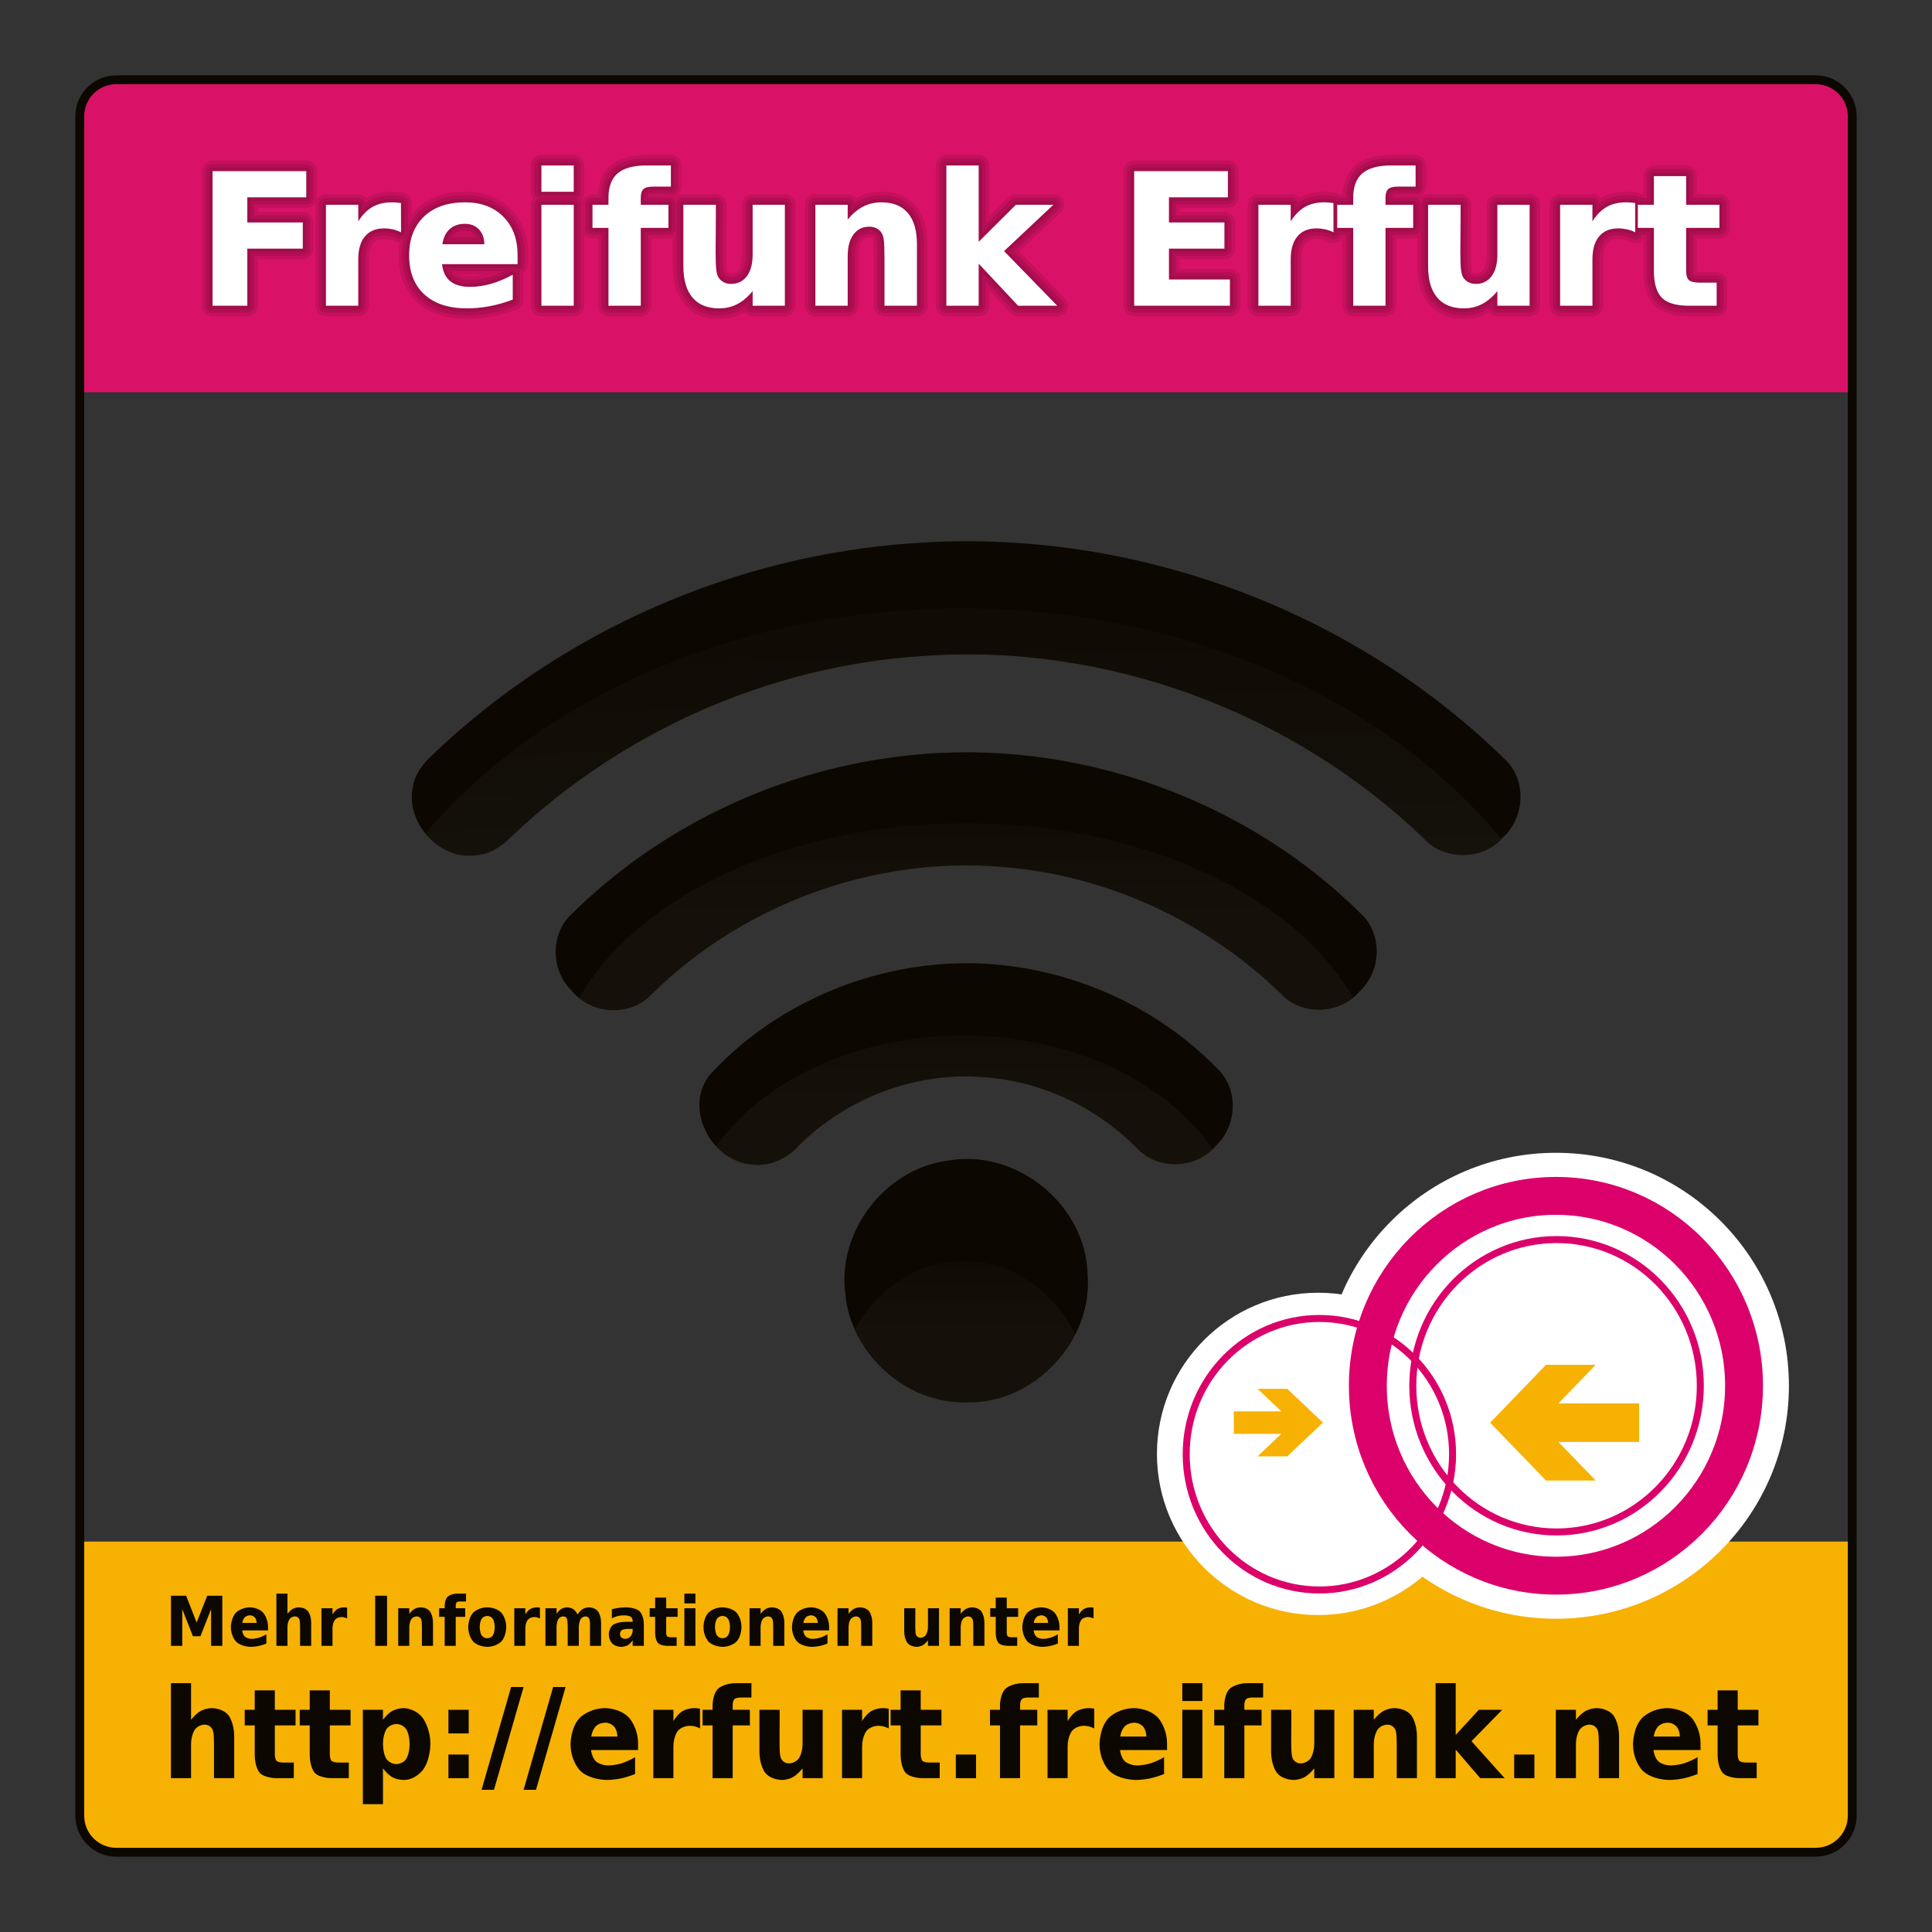 <?xml version="1.0" encoding="UTF-8"?>
<svg width="308.976pt" version="1.1" xmlns="http://www.w3.org/2000/svg" height="308.976pt" viewBox="0 0 308.976 308.976" xmlns:xlink="http://www.w3.org/1999/xlink">
 <rect x="0" y="0" width="308.976" height="308.976" fill="#333333" stroke="none"/>
 <defs>
  <clipPath id="Clip0">
   <path d="M0 0 L179.404 0 L179.404 140.236 L0 140.236 L0 0 Z" transform="translate(64.786, 84.37)"/>
  </clipPath>
  <linearGradient id="Grad0" y1="75.403" x1="83.275" y2="-53.558" gradientUnits="userSpaceOnUse" x2="79.584">
   <stop offset="0%" stop-color="#ffffff" stop-opacity="0.07"/>
   <stop offset="100%" stop-color="#1a1a1a" stop-opacity="0"/>
  </linearGradient>
  <linearGradient id="Grad1" y1="14.945" x1="1.10819e-06" y2="-41.214" gradientUnits="userSpaceOnUse" x2="-0.165">
   <stop offset="0%" stop-color="#ffffff" stop-opacity="0.07"/>
   <stop offset="100%" stop-color="#1a1a1a" stop-opacity="0"/>
  </linearGradient>
  <linearGradient id="Grad2" y1="10.356" x1="0" y2="-46.697" gradientUnits="userSpaceOnUse" x2="0">
   <stop offset="0%" stop-color="#ffffff" stop-opacity="0.07"/>
   <stop offset="100%" stop-color="#1a1a1a" stop-opacity="0"/>
  </linearGradient>
  <linearGradient id="Grad3" y1="11.308" x1="3.69395e-06" y2="-22.594" gradientUnits="userSpaceOnUse" x2="3.69395e-06">
   <stop offset="0%" stop-color="#ffffff" stop-opacity="0.07"/>
   <stop offset="100%" stop-color="#1a1a1a" stop-opacity="0"/>
  </linearGradient>
  <clipPath id="Clip1">
   <path d="M0 0 L244.391 0 L244.391 26.252 L0 26.252 L0 0 Z" transform="translate(32.292, 24.762)"/>
  </clipPath>
  <clipPath id="Clip2">
   <path d="M0 0 L257.386 0 L257.386 37.011 L0 37.011 L0 0 Z" transform="translate(25.795, 254.848)"/>
  </clipPath>
  <path id="GlDejaVuSans-Bold77" d="M0.918 2.71 L3.311 2.71 L4.971 6.611 L6.641 2.71 L9.028 2.71 L9.028 10 L7.251 10 L7.251 4.668 L5.571 8.599 L4.38 8.599 L2.7 4.668 L2.7 10 L0.918 10 L0.918 2.71 Z"/>
  <path id="GlDejaVuSans-Bold101" d="M6.299 7.251 L6.299 7.749 L2.212 7.749 C2.212 7.749 2.275 8.364 2.656 8.672 C2.656 8.672 3.037 8.98 3.721 8.98 C3.721 8.98 4.272 8.98 4.851 8.816 C4.851 8.816 5.43 8.652 6.04 8.32 L6.04 9.668 C6.04 9.668 5.42 9.902 4.8 10.022 C4.8 10.022 4.18 10.142 3.56 10.142 C3.56 10.142 2.075 10.142 1.252 9.387 C1.252 9.387 0.43 8.633 0.43 7.27 C0.43 7.27 0.43 5.933 1.238 5.166 C1.238 5.166 2.046 4.399 3.462 4.399 C3.462 4.399 4.751 4.399 5.525 5.176 C5.525 5.176 6.299 5.952 6.299 7.251 L6.299 7.251 Z M4.502 6.67 C4.502 6.67 4.502 6.172 4.211 5.867 C4.211 5.867 3.921 5.562 3.452 5.562 C3.452 5.562 2.944 5.562 2.627 5.847 C2.627 5.847 2.31 6.133 2.231 6.67 L4.502 6.67 Z"/>
  <path id="GlDejaVuSans-Bold104" d="M6.338 6.67 L6.338 10 L4.58 10 L4.58 9.458 L4.58 7.461 C4.58 7.461 4.58 6.743 4.548 6.475 C4.548 6.475 4.517 6.206 4.438 6.079 C4.438 6.079 4.336 5.908 4.16 5.813 C4.16 5.813 3.984 5.718 3.76 5.718 C3.76 5.718 3.213 5.718 2.9 6.14 C2.9 6.14 2.588 6.562 2.588 7.31 L2.588 10 L0.84 10 L0.84 2.402 L2.588 2.402 L2.588 5.332 C2.588 5.332 2.983 4.853 3.428 4.626 C3.428 4.626 3.872 4.399 4.409 4.399 C4.409 4.399 5.356 4.399 5.847 4.98 C5.847 4.98 6.338 5.562 6.338 6.67 Z"/>
  <path id="GlDejaVuSans-Bold114" d="M4.902 6.02 C4.902 6.02 4.673 5.913 4.446 5.862 C4.446 5.862 4.219 5.81 3.989 5.81 C3.989 5.81 3.315 5.81 2.952 6.243 C2.952 6.243 2.588 6.675 2.588 7.48 L2.588 10 L0.84 10 L0.84 4.531 L2.588 4.531 L2.588 5.43 C2.588 5.43 2.925 4.893 3.362 4.646 C3.362 4.646 3.799 4.399 4.409 4.399 C4.409 4.399 4.497 4.399 4.6 4.407 C4.6 4.407 4.702 4.414 4.897 4.438 L4.902 6.02 Z"/>
  <path id="GlDejaVuSans-Bold73" d="M0.918 2.71 L2.798 2.71 L2.798 10 L0.918 10 L0.918 2.71 Z"/>
  <path id="GlDejaVuSans-Bold110" d="M6.338 6.67 L6.338 10 L4.58 10 L4.58 9.458 L4.58 7.451 C4.58 7.451 4.58 6.743 4.548 6.475 C4.548 6.475 4.517 6.206 4.438 6.079 C4.438 6.079 4.336 5.908 4.16 5.813 C4.16 5.813 3.984 5.718 3.76 5.718 C3.76 5.718 3.213 5.718 2.9 6.14 C2.9 6.14 2.588 6.562 2.588 7.31 L2.588 10 L0.84 10 L0.84 4.531 L2.588 4.531 L2.588 5.332 C2.588 5.332 2.983 4.853 3.428 4.626 C3.428 4.626 3.872 4.399 4.409 4.399 C4.409 4.399 5.356 4.399 5.847 4.98 C5.847 4.98 6.338 5.562 6.338 6.67 Z"/>
  <path id="GlDejaVuSans-Bold102" d="M4.438 2.402 L4.438 3.55 L3.472 3.55 C3.472 3.55 3.101 3.55 2.954 3.684 C2.954 3.684 2.808 3.818 2.808 4.15 L2.808 4.531 L4.302 4.531 L4.302 5.781 L2.808 5.781 L2.808 10 L1.06 10 L1.06 5.781 L0.19 5.781 L0.19 4.531 L1.06 4.531 L1.06 4.15 C1.06 4.15 1.06 3.257 1.558 2.83 C1.558 2.83 2.056 2.402 3.101 2.402 L4.438 2.402 Z"/>
  <path id="GlDejaVuSans-Bold111" d="M3.442 5.649 C3.442 5.649 2.861 5.649 2.556 6.067 C2.556 6.067 2.251 6.484 2.251 7.27 C2.251 7.27 2.251 8.057 2.556 8.474 C2.556 8.474 2.861 8.892 3.442 8.892 C3.442 8.892 4.014 8.892 4.316 8.474 C4.316 8.474 4.619 8.057 4.619 7.27 C4.619 7.27 4.619 6.484 4.316 6.067 C4.316 6.067 4.014 5.649 3.442 5.649 L3.442 5.649 Z M3.442 4.399 C3.442 4.399 4.854 4.399 5.647 5.161 C5.647 5.161 6.44 5.923 6.44 7.27 C6.44 7.27 6.44 8.618 5.647 9.38 C5.647 9.38 4.854 10.142 3.442 10.142 C3.442 10.142 2.026 10.142 1.228 9.38 C1.228 9.38 0.43 8.618 0.43 7.27 C0.43 7.27 0.43 5.923 1.228 5.161 C1.228 5.161 2.026 4.399 3.442 4.399 Z"/>
  <path id="GlDejaVuSans-Bold109" d="M5.908 5.439 C5.908 5.439 6.24 4.932 6.697 4.665 C6.697 4.665 7.153 4.399 7.7 4.399 C7.7 4.399 8.643 4.399 9.136 4.98 C9.136 4.98 9.629 5.562 9.629 6.67 L9.629 10 L7.871 10 L7.871 7.148 C7.871 7.148 7.876 7.085 7.878 7.017 C7.878 7.017 7.881 6.948 7.881 6.821 C7.881 6.821 7.881 6.24 7.71 5.979 C7.71 5.979 7.539 5.718 7.158 5.718 C7.158 5.718 6.66 5.718 6.389 6.128 C6.389 6.128 6.118 6.538 6.108 7.314 L6.108 10 L4.351 10 L4.351 7.148 C4.351 7.148 4.351 6.24 4.194 5.979 C4.194 5.979 4.038 5.718 3.638 5.718 C3.638 5.718 3.135 5.718 2.861 6.13 C2.861 6.13 2.588 6.543 2.588 7.31 L2.588 10 L0.83 10 L0.83 4.531 L2.588 4.531 L2.588 5.332 C2.588 5.332 2.91 4.868 3.328 4.634 C3.328 4.634 3.745 4.399 4.248 4.399 C4.248 4.399 4.815 4.399 5.249 4.673 C5.249 4.673 5.684 4.946 5.908 5.439 Z"/>
  <path id="GlDejaVuSans-Bold97" d="M3.291 7.539 C3.291 7.539 2.744 7.539 2.468 7.725 C2.468 7.725 2.192 7.91 2.192 8.271 C2.192 8.271 2.192 8.603 2.415 8.792 C2.415 8.792 2.637 8.98 3.032 8.98 C3.032 8.98 3.525 8.98 3.862 8.625 C3.862 8.625 4.199 8.271 4.199 7.739 L4.199 7.539 L3.291 7.539 L3.291 7.539 Z M5.962 6.88 L5.962 10 L4.199 10 L4.199 9.189 C4.199 9.189 3.848 9.688 3.408 9.915 C3.408 9.915 2.969 10.142 2.339 10.142 C2.339 10.142 1.489 10.142 0.959 9.646 C0.959 9.646 0.43 9.15 0.43 8.359 C0.43 8.359 0.43 7.397 1.091 6.948 C1.091 6.948 1.753 6.499 3.169 6.499 L4.199 6.499 L4.199 6.362 C4.199 6.362 4.199 5.947 3.872 5.754 C3.872 5.754 3.545 5.562 2.852 5.562 C2.852 5.562 2.29 5.562 1.807 5.674 C1.807 5.674 1.323 5.786 0.908 6.011 L0.908 4.678 C0.908 4.678 1.47 4.541 2.036 4.47 C2.036 4.47 2.603 4.399 3.169 4.399 C3.169 4.399 4.648 4.399 5.305 4.983 C5.305 4.983 5.962 5.566 5.962 6.88 Z"/>
  <path id="GlDejaVuSans-Bold116" d="M2.749 2.978 L2.749 4.531 L4.551 4.531 L4.551 5.781 L2.749 5.781 L2.749 8.101 C2.749 8.101 2.749 8.481 2.9 8.616 C2.9 8.616 3.052 8.75 3.501 8.75 L4.399 8.75 L4.399 10 L2.9 10 C2.9 10 1.865 10 1.433 9.568 C1.433 9.568 1.001 9.136 1.001 8.101 L1.001 5.781 L0.132 5.781 L0.132 4.531 L1.001 4.531 L1.001 2.978 L2.749 2.978 Z"/>
  <path id="GlDejaVuSans-Bold105" d="M0.84 4.531 L2.588 4.531 L2.588 10 L0.84 10 L0.84 4.531 L0.84 4.531 Z M0.84 2.402 L2.588 2.402 L2.588 3.828 L0.84 3.828 L0.84 2.402 Z"/>
  <path id="GlDejaVuSans-Bold117" d="M0.781 7.871 L0.781 4.531 L2.539 4.531 L2.539 5.078 C2.539 5.078 2.539 5.522 2.534 6.194 C2.534 6.194 2.529 6.865 2.529 7.09 C2.529 7.09 2.529 7.749 2.563 8.04 C2.563 8.04 2.598 8.33 2.681 8.462 C2.681 8.462 2.788 8.633 2.961 8.726 C2.961 8.726 3.135 8.818 3.359 8.818 C3.359 8.818 3.906 8.818 4.219 8.398 C4.219 8.398 4.531 7.978 4.531 7.231 L4.531 4.531 L6.279 4.531 L6.279 10 L4.531 10 L4.531 9.209 C4.531 9.209 4.136 9.688 3.694 9.915 C3.694 9.915 3.252 10.142 2.72 10.142 C2.72 10.142 1.772 10.142 1.277 9.561 C1.277 9.561 0.781 8.98 0.781 7.871 Z"/>
  <path id="GlDejaVuSans-Bold112" d="M2.588 9.209 L2.588 12.08 L0.84 12.08 L0.84 4.531 L2.588 4.531 L2.588 5.332 C2.588 5.332 2.949 4.853 3.389 4.626 C3.389 4.626 3.828 4.399 4.399 4.399 C4.399 4.399 5.41 4.399 6.06 5.203 C6.06 5.203 6.709 6.006 6.709 7.27 C6.709 7.27 6.709 8.535 6.06 9.338 C6.06 9.338 5.41 10.142 4.399 10.142 C4.399 10.142 3.828 10.142 3.389 9.915 C3.389 9.915 2.949 9.688 2.588 9.209 L2.588 9.209 Z M3.75 5.669 C3.75 5.669 3.188 5.669 2.888 6.082 C2.888 6.082 2.588 6.494 2.588 7.27 C2.588 7.27 2.588 8.047 2.888 8.46 C2.888 8.46 3.188 8.872 3.75 8.872 C3.75 8.872 4.312 8.872 4.607 8.462 C4.607 8.462 4.902 8.052 4.902 7.27 C4.902 7.27 4.902 6.489 4.607 6.079 C4.607 6.079 4.312 5.669 3.75 5.669 Z"/>
  <path id="GlDejaVuSans-Bold58" d="M1.118 4.531 L2.881 4.531 L2.881 6.421 L1.118 6.421 L1.118 4.531 L1.118 4.531 Z M1.118 8.11 L2.881 8.11 L2.881 10 L1.118 10 L1.118 8.11 Z"/>
  <path id="GlDejaVuSans-Bold47" d="M2.568 2.71 L3.652 2.71 L1.079 10.928 L0 10.928 L2.568 2.71 Z"/>
  <path id="GlDejaVuSans-Bold46" d="M1.02 8.11 L2.778 8.11 L2.778 10 L1.02 10 L1.02 8.11 Z"/>
  <path id="GlDejaVuSans-Bold107" d="M0.84 2.402 L2.588 2.402 L2.588 6.538 L4.6 4.531 L6.631 4.531 L3.96 7.041 L6.841 10 L4.722 10 L2.588 7.72 L2.588 10 L0.84 10 L0.84 2.402 Z"/>
  <clipPath id="Clip3">
   <path d="M0 0 L101.07 0 L101.07 74.517 L0 74.517 L0 0 Z" transform="translate(185.024, 184.361)"/>
  </clipPath>
  <clipPath id="Clip4">
   <path d="M0 0 L101.07 0 L101.07 74.517 L0 74.517 L0 0 Z" transform="translate(185.024, 184.361)"/>
  </clipPath>
 </defs>
 <g id="Background">
  <path style="fill:#f7b103; fill-rule:evenodd;stroke:none;" id="Hintergrund gelb (unten)" d="M5.845 0 L277.619 6.60805e-13 L279.894 0.459 L281.752 1.712 L283.004 3.57 L283.464 5.845 L283.464 43.835 L283.464 43.835 L283.464 49.679 L4.38342e-09 49.679 L4.38348e-09 43.835 L0 43.835 L0 5.845 L0.459 3.57 L1.712 1.712 L3.57 0.459 L5.845 0 Z" transform="translate(296.22, 296.22) rotate(180)"/>
  <path style="fill:#d91267; fill-rule:evenodd;stroke:none;" id="Hintergrund magent (oben)" d="M5.845 0 L277.619 0 L279.894 0.459 L281.752 1.712 L283.004 3.57 L283.464 5.845 L283.464 43.835 L283.464 43.835 L283.464 49.679 L4.38346e-09 49.679 L4.38346e-09 43.835 L0 43.835 L0 5.845 L0.459 3.57 L1.712 1.712 L3.57 0.459 L5.845 0 Z" transform="translate(12.756, 13.048)"/>
  <path style="fill:none;stroke:#0c0801; stroke-width:1.417; stroke-linecap:butt; stroke-linejoin:miter; stroke-dasharray:none;" id="Aussenrahmen" d="M5.845 0 L277.619 0 C280.847 0 283.464 2.617 283.464 5.845 L283.464 277.619 C283.464 280.847 280.847 283.464 277.619 283.464 L5.845 283.464 C2.617 283.464 0 280.847 0 277.619 L0 5.845 C0 2.617 2.617 0 5.845 0 Z" transform="translate(12.756, 12.756)"/>
  <g id="Wifi-Symbol" clip-path="url(#Clip0)">
   <path style="fill:#0c0801; fill-rule:evenodd;stroke:none;" id="Zeile 4" d="M81.411 2.493 C116.033 0 151.456 12.951 176.167 37.343 C179.404 40.675 178.982 46.505 175.567 49.559 C172.429 53.256 166.146 53.321 162.909 49.72 C141.771 29.373 111.925 18.371 82.62 20.559 C58.275 22.125 34.692 32.61 17.026 49.402 C15.455 51.007 13.449 52.325 11.139 52.438 C5.352 53.117 0 47.07 1.249 41.411 C1.601 39.379 2.906 37.687 4.399 36.334 C25.08 16.535 52.845 4.376 81.411 2.493 L81.411 2.493 Z" transform="translate(64.786, 84.37)"/>
   <path style="fill:#0c0801; fill-rule:evenodd;stroke:none;" id="Zeile 3" d="M57.397 2.884 C83.921 0 111.465 9.775 130.235 28.725 C133.168 32.075 132.802 37.552 129.543 40.562 C126.571 44.199 120.58 44.607 117.212 41.31 C105.195 29.464 88.947 21.943 72.099 20.711 C51.64 19.015 30.737 26.776 16.169 41.188 C12.81 44.738 6.552 44.334 3.529 40.557 C0.27 37.482 0 31.857 3.128 28.599 C17.566 14.156 37.09 4.968 57.397 2.884 L57.397 2.884 Z" transform="translate(87.943, 117.924)"/>
   <path style="fill:#0c0801; fill-rule:evenodd;stroke:none;" id="Zeile 2" d="M40.127 1.662 C56.865 0 74.17 6.408 85.818 18.528 C89.007 21.847 88.638 27.559 85.278 30.631 C82.228 34.311 76.115 34.559 72.8 31.109 C66.234 24.371 57.139 20.112 47.724 19.598 C37.037 18.837 26.224 23.057 18.636 30.565 C16.769 32.663 13.998 33.95 11.161 33.615 C4.573 33.154 0 24.362 4.538 19.085 C13.702 9.149 26.716 2.993 40.127 1.662 Z" transform="translate(109.133, 152.639)"/>
   <path style="fill:#0c0801; fill-rule:evenodd;stroke:none;" id="Zeile 1" d="M18.023 1.81 C28.809 0 39.757 8.905 40.105 19.841 C41.106 30.565 31.638 40.741 20.873 40.505 C11.196 40.84 2.228 32.814 1.38 23.191 C0 13.09 7.902 2.976 18.023 1.81 L18.023 1.81 Z" transform="translate(133.818, 183.765)"/>
   <path style="fill:url(#Grad0); fill-rule:evenodd;stroke:none;" id="Zeile 4 (Schatten)" d="M85.658 0 C49.932 0 18.46 14.282 0 35.965 C1.905 38.326 4.83 39.867 7.898 39.507 C10.208 39.394 12.223 38.084 13.794 36.479 C31.46 19.687 55.038 9.192 79.383 7.626 C108.687 5.437 138.52 16.43 159.658 36.776 C162.818 40.292 168.868 40.324 172.073 36.884 C153.726 14.687 121.886 0 85.658 0 Z" transform="translate(68.03, 97.3)"/>
   <path style="fill:url(#Grad1); fill-rule:evenodd; fill-opacity:0.5;stroke:none;" id="Zeile 3 (Schatten)" d="M61.91 0 C33.493 0 9.285 11.639 0 27.961 C3.261 30.628 8.515 30.596 11.495 27.447 C26.063 13.034 46.968 5.28 67.428 6.977 C84.275 8.208 100.525 15.71 112.542 27.555 C115.536 30.486 120.59 30.469 123.767 27.88 C114.447 11.602 90.28 0 61.91 0 L61.91 0 Z" transform="translate(92.615, 131.67)"/>
   <path style="fill:url(#Grad2); fill-rule:evenodd; fill-opacity:0.5;stroke:none;" id="Zeile 2 (Schatten)" d="M39.543 4.32662e-05 C22.412 4.32662e-05 7.538 7.171 0 17.712 C1.499 19.354 3.5 20.501 5.761 20.66 C8.598 20.994 11.386 19.701 13.253 17.604 C20.841 10.096 31.642 5.864 42.328 6.625 C51.744 7.139 60.836 11.407 67.401 18.145 C70.553 21.425 76.237 21.349 79.41 18.172 C71.979 7.383 56.919 0 39.543 0 L39.543 4.32662e-05 Z" transform="translate(114.523, 165.606)"/>
   <path style="fill:url(#Grad3); fill-rule:evenodd; fill-opacity:0.5;stroke:none;" id="Zeile 1 (Schatten)" d="M17.418 2.84217e-14 C10.057 2.84217e-14 3.617 4.395 0 10.979 C3.081 17.868 10.304 22.873 17.986 22.607 C25.312 22.767 32.035 18.111 35.269 11.736 C31.743 4.725 25.064 0 17.418 0 L17.418 2.84217e-14 Z" transform="translate(136.702, 201.653)"/>
  </g>
  <g id="Text oben" clip-path="url(#Clip1)">
   <path style="fill:none;stroke:#0c0801; stroke-opacity:0.1; stroke-width:3.402; stroke-linecap:butt; stroke-linejoin:round; stroke-dasharray:none;" id="Freifunk Erfurt (Schatten 3)" d="M0 0.906 L14.984 0.906 L14.984 5.097 L5.558 5.097 L5.558 9.113 L14.43 9.113 L14.43 13.304 L5.558 13.304 L5.558 22.431 L0 22.431 L0 0.906 Z M30.144 10.681 C29.693 10.465 29.242 10.307 28.791 10.208 C28.341 10.109 27.89 10.059 27.439 10.059 C26.114 10.059 25.093 10.485 24.376 11.337 C23.659 12.189 23.301 13.408 23.301 14.994 L23.301 22.431 L18.135 22.431 L18.135 6.287 L23.301 6.287 L23.301 8.937 C23.968 7.883 24.732 7.112 25.593 6.625 C26.454 6.138 27.484 5.895 28.683 5.895 C28.855 5.895 29.042 5.902 29.245 5.915 C29.447 5.929 29.743 5.958 30.13 6.003 L30.144 10.681 Z M48.779 14.318 L48.779 15.779 L36.703 15.779 C36.829 16.995 37.266 17.906 38.014 18.51 C38.763 19.114 39.813 19.416 41.166 19.416 C42.247 19.416 43.359 19.256 44.499 18.936 C45.64 18.616 46.809 18.127 48.008 17.469 L48.008 21.444 C46.791 21.913 45.572 22.264 44.35 22.498 C43.129 22.733 41.905 22.85 40.679 22.85 C37.758 22.85 35.488 22.106 33.87 20.619 C32.251 19.132 31.442 17.049 31.442 14.373 C31.442 11.741 32.238 9.67 33.829 8.16 C35.42 6.65 37.609 5.895 40.395 5.895 C42.937 5.895 44.97 6.659 46.494 8.187 C48.017 9.715 48.779 11.758 48.779 14.318 Z M43.465 12.601 C43.465 11.619 43.178 10.828 42.606 10.228 C42.033 9.629 41.287 9.329 40.368 9.329 C39.367 9.329 38.553 9.609 37.927 10.168 C37.3 10.726 36.91 11.538 36.757 12.601 L43.465 12.601 Z M52.593 6.287 L57.759 6.287 L57.759 22.431 L52.593 22.431 L52.593 6.287 Z M52.593 0 L57.759 0 L57.759 4.205 L52.593 4.205 L52.593 0 Z M73.297 0 L73.297 3.38 L70.444 3.38 C69.714 3.38 69.204 3.513 68.916 3.779 C68.627 4.045 68.483 4.502 68.483 5.151 L68.483 6.287 L72.905 6.287 L72.905 9.978 L68.483 9.978 L68.483 22.431 L63.317 22.431 L63.317 9.978 L60.761 9.978 L60.761 6.287 L63.317 6.287 L63.317 5.151 C63.317 3.394 63.808 2.096 64.791 1.257 C65.774 0.419 67.293 0 69.349 0 L73.297 0 Z M75.299 16.144 L75.299 6.287 L80.492 6.287 L80.492 7.896 C80.492 8.77 80.485 9.868 80.472 11.188 C80.458 12.509 80.451 13.39 80.451 13.832 C80.451 15.13 80.485 16.065 80.553 16.637 C80.62 17.209 80.735 17.626 80.898 17.888 C81.114 18.221 81.393 18.481 81.736 18.665 C82.079 18.85 82.471 18.942 82.913 18.942 C83.985 18.942 84.831 18.53 85.448 17.705 C86.066 16.881 86.375 15.729 86.375 14.251 L86.375 6.287 L91.527 6.287 L91.527 22.431 L86.375 22.431 L86.375 20.092 C85.59 21.038 84.763 21.735 83.893 22.181 C83.023 22.627 82.065 22.85 81.019 22.85 C79.153 22.85 77.733 22.278 76.759 21.133 C75.786 19.988 75.299 18.325 75.299 16.144 Z M112.65 12.601 L112.65 22.431 L107.457 22.431 L107.457 20.835 L107.457 14.9 C107.457 13.512 107.427 12.552 107.363 12.02 C107.3 11.488 107.191 11.101 107.039 10.857 C106.84 10.514 106.568 10.251 106.22 10.066 C105.874 9.881 105.479 9.789 105.037 9.789 C103.965 9.789 103.118 10.204 102.502 11.033 C101.884 11.862 101.575 13.011 101.575 14.481 L101.575 22.431 L96.409 22.431 L96.409 6.287 L101.575 6.287 L101.575 8.653 C102.36 7.707 103.188 7.01 104.063 6.564 C104.938 6.118 105.902 5.895 106.957 5.895 C108.823 5.895 110.239 6.467 111.204 7.612 C112.169 8.757 112.65 10.42 112.65 12.601 Z M117.357 0 L122.522 0 L122.522 12.209 L128.474 6.287 L134.464 6.287 L126.58 13.697 L135.086 22.431 L128.825 22.431 L122.522 15.697 L122.522 22.431 L117.357 22.431 L117.357 0 Z M147.392 0.906 L162.376 0.906 L162.376 5.097 L152.951 5.097 L152.951 9.113 L161.822 9.113 L161.822 13.304 L152.951 13.304 L152.951 18.239 L162.701 18.239 L162.701 22.431 L147.392 22.431 L147.392 0.906 Z M179.268 10.681 C178.816 10.465 178.365 10.307 177.915 10.208 C177.464 10.109 177.014 10.059 176.562 10.059 C175.238 10.059 174.216 10.485 173.5 11.337 C172.783 12.189 172.424 13.408 172.424 14.994 L172.424 22.431 L167.258 22.431 L167.258 6.287 L172.424 6.287 L172.424 8.937 C173.092 7.883 173.855 7.112 174.717 6.625 C175.578 6.138 176.608 5.895 177.808 5.895 C177.978 5.895 178.165 5.902 178.369 5.915 C178.571 5.929 178.865 5.958 179.253 6.003 L179.268 10.681 Z M192.398 0 L192.398 3.38 L189.545 3.38 C188.815 3.38 188.306 3.513 188.017 3.779 C187.728 4.045 187.584 4.502 187.584 5.151 L187.584 6.287 L192.007 6.287 L192.007 9.978 L187.584 9.978 L187.584 22.431 L182.419 22.431 L182.419 9.978 L179.862 9.978 L179.862 6.287 L182.419 6.287 L182.419 5.151 C182.419 3.394 182.91 2.096 183.892 1.257 C184.875 0.419 186.394 0 188.45 0 L192.398 0 Z M194.399 16.144 L194.399 6.287 L199.593 6.287 L199.593 7.896 C199.593 8.77 199.587 9.868 199.573 11.188 C199.559 12.509 199.552 13.39 199.552 13.832 C199.552 15.13 199.587 16.065 199.654 16.637 C199.722 17.209 199.837 17.626 199.998 17.888 C200.215 18.221 200.494 18.481 200.838 18.665 C201.18 18.85 201.573 18.942 202.014 18.942 C203.087 18.942 203.931 18.53 204.55 17.705 C205.166 16.881 205.476 15.729 205.476 14.251 L205.476 6.287 L210.628 6.287 L210.628 22.431 L205.476 22.431 L205.476 20.092 C204.691 21.038 203.864 21.735 202.994 22.181 C202.124 22.627 201.166 22.85 200.121 22.85 C198.254 22.85 196.835 22.278 195.861 21.133 C194.887 19.988 194.399 18.325 194.399 16.144 Z M227.519 10.681 C227.068 10.465 226.617 10.307 226.166 10.208 C225.716 10.109 225.265 10.059 224.815 10.059 C223.489 10.059 222.468 10.485 221.752 11.337 C221.034 12.189 220.677 13.408 220.677 14.994 L220.677 22.431 L215.511 22.431 L215.511 6.287 L220.677 6.287 L220.677 8.937 C221.344 7.883 222.108 7.112 222.968 6.625 C223.829 6.138 224.859 5.895 226.059 5.895 C226.229 5.895 226.418 5.902 226.62 5.915 C226.822 5.929 227.118 5.958 227.506 6.003 L227.519 10.681 Z M235.66 1.704 L235.66 6.287 L240.989 6.287 L240.989 9.978 L235.66 9.978 L235.66 16.82 C235.66 17.568 235.812 18.075 236.114 18.341 C236.416 18.607 237.009 18.74 237.891 18.74 L240.543 18.74 L240.543 22.431 L236.107 22.431 C234.069 22.431 232.626 22.005 231.779 21.153 C230.932 20.301 230.508 18.857 230.508 16.82 L230.508 9.978 L227.939 9.978 L227.939 6.287 L230.508 6.287 L230.508 1.704 L235.66 1.704 Z" transform="translate(33.993, 26.463)"/>
   <path style="fill:none;stroke:#0c0801; stroke-opacity:0.1; stroke-width:2.268; stroke-linecap:butt; stroke-linejoin:round; stroke-dasharray:none;" id="Freifunk Erfurt (Schatten 2)" d="M0 0.906 L14.984 0.906 L14.984 5.097 L5.558 5.097 L5.558 9.113 L14.43 9.113 L14.43 13.304 L5.558 13.304 L5.558 22.431 L0 22.431 L0 0.906 Z M30.144 10.681 C29.693 10.465 29.242 10.307 28.791 10.208 C28.341 10.109 27.89 10.059 27.439 10.059 C26.114 10.059 25.093 10.485 24.376 11.337 C23.659 12.189 23.301 13.408 23.301 14.994 L23.301 22.431 L18.135 22.431 L18.135 6.287 L23.301 6.287 L23.301 8.937 C23.968 7.883 24.732 7.112 25.593 6.625 C26.454 6.138 27.484 5.895 28.683 5.895 C28.855 5.895 29.042 5.902 29.245 5.915 C29.447 5.929 29.743 5.958 30.13 6.003 L30.144 10.681 Z M48.779 14.318 L48.779 15.779 L36.703 15.779 C36.829 16.995 37.266 17.906 38.014 18.51 C38.763 19.114 39.813 19.416 41.166 19.416 C42.247 19.416 43.359 19.256 44.499 18.936 C45.64 18.616 46.809 18.127 48.008 17.469 L48.008 21.444 C46.791 21.913 45.572 22.264 44.35 22.498 C43.129 22.733 41.905 22.85 40.679 22.85 C37.758 22.85 35.488 22.106 33.87 20.619 C32.251 19.132 31.442 17.049 31.442 14.373 C31.442 11.741 32.238 9.67 33.829 8.16 C35.42 6.65 37.609 5.895 40.395 5.895 C42.937 5.895 44.97 6.659 46.494 8.187 C48.017 9.715 48.779 11.758 48.779 14.318 Z M43.465 12.601 C43.465 11.619 43.178 10.828 42.606 10.228 C42.033 9.629 41.287 9.329 40.368 9.329 C39.367 9.329 38.553 9.609 37.927 10.168 C37.3 10.726 36.91 11.538 36.757 12.601 L43.465 12.601 Z M52.593 6.287 L57.759 6.287 L57.759 22.431 L52.593 22.431 L52.593 6.287 Z M52.593 0 L57.759 0 L57.759 4.205 L52.593 4.205 L52.593 0 Z M73.297 0 L73.297 3.38 L70.444 3.38 C69.714 3.38 69.204 3.513 68.916 3.779 C68.627 4.045 68.483 4.502 68.483 5.151 L68.483 6.287 L72.905 6.287 L72.905 9.978 L68.483 9.978 L68.483 22.431 L63.317 22.431 L63.317 9.978 L60.761 9.978 L60.761 6.287 L63.317 6.287 L63.317 5.151 C63.317 3.394 63.808 2.096 64.791 1.257 C65.774 0.419 67.293 0 69.349 0 L73.297 0 Z M75.299 16.144 L75.299 6.287 L80.492 6.287 L80.492 7.896 C80.492 8.77 80.485 9.868 80.472 11.188 C80.458 12.509 80.451 13.39 80.451 13.832 C80.451 15.13 80.485 16.065 80.553 16.637 C80.62 17.209 80.735 17.626 80.898 17.888 C81.114 18.221 81.393 18.481 81.736 18.665 C82.079 18.85 82.471 18.942 82.913 18.942 C83.985 18.942 84.831 18.53 85.448 17.705 C86.066 16.881 86.375 15.729 86.375 14.251 L86.375 6.287 L91.527 6.287 L91.527 22.431 L86.375 22.431 L86.375 20.092 C85.59 21.038 84.763 21.735 83.893 22.181 C83.023 22.627 82.065 22.85 81.019 22.85 C79.153 22.85 77.733 22.278 76.759 21.133 C75.786 19.988 75.299 18.325 75.299 16.144 Z M112.65 12.601 L112.65 22.431 L107.457 22.431 L107.457 20.835 L107.457 14.9 C107.457 13.512 107.427 12.552 107.363 12.02 C107.3 11.488 107.191 11.101 107.039 10.857 C106.84 10.514 106.568 10.251 106.22 10.066 C105.874 9.881 105.479 9.789 105.037 9.789 C103.965 9.789 103.118 10.204 102.502 11.033 C101.884 11.862 101.575 13.011 101.575 14.481 L101.575 22.431 L96.409 22.431 L96.409 6.287 L101.575 6.287 L101.575 8.653 C102.36 7.707 103.188 7.01 104.063 6.564 C104.938 6.118 105.902 5.895 106.957 5.895 C108.823 5.895 110.239 6.467 111.204 7.612 C112.169 8.757 112.65 10.42 112.65 12.601 Z M117.357 0 L122.522 0 L122.522 12.209 L128.474 6.287 L134.464 6.287 L126.58 13.697 L135.086 22.431 L128.825 22.431 L122.522 15.697 L122.522 22.431 L117.357 22.431 L117.357 0 Z M147.392 0.906 L162.376 0.906 L162.376 5.097 L152.951 5.097 L152.951 9.113 L161.822 9.113 L161.822 13.304 L152.951 13.304 L152.951 18.239 L162.701 18.239 L162.701 22.431 L147.392 22.431 L147.392 0.906 Z M179.268 10.681 C178.816 10.465 178.365 10.307 177.915 10.208 C177.464 10.109 177.014 10.059 176.562 10.059 C175.238 10.059 174.216 10.485 173.5 11.337 C172.783 12.189 172.424 13.408 172.424 14.994 L172.424 22.431 L167.258 22.431 L167.258 6.287 L172.424 6.287 L172.424 8.937 C173.092 7.883 173.855 7.112 174.717 6.625 C175.578 6.138 176.608 5.895 177.808 5.895 C177.978 5.895 178.165 5.902 178.369 5.915 C178.571 5.929 178.865 5.958 179.253 6.003 L179.268 10.681 Z M192.398 0 L192.398 3.38 L189.545 3.38 C188.815 3.38 188.306 3.513 188.017 3.779 C187.728 4.045 187.584 4.502 187.584 5.151 L187.584 6.287 L192.007 6.287 L192.007 9.978 L187.584 9.978 L187.584 22.431 L182.419 22.431 L182.419 9.978 L179.862 9.978 L179.862 6.287 L182.419 6.287 L182.419 5.151 C182.419 3.394 182.91 2.096 183.892 1.257 C184.875 0.419 186.394 0 188.45 0 L192.398 0 Z M194.399 16.144 L194.399 6.287 L199.593 6.287 L199.593 7.896 C199.593 8.77 199.587 9.868 199.573 11.188 C199.559 12.509 199.552 13.39 199.552 13.832 C199.552 15.13 199.587 16.065 199.654 16.637 C199.722 17.209 199.837 17.626 199.998 17.888 C200.215 18.221 200.494 18.481 200.838 18.665 C201.18 18.85 201.573 18.942 202.014 18.942 C203.087 18.942 203.931 18.53 204.55 17.705 C205.166 16.881 205.476 15.729 205.476 14.251 L205.476 6.287 L210.628 6.287 L210.628 22.431 L205.476 22.431 L205.476 20.092 C204.691 21.038 203.864 21.735 202.994 22.181 C202.124 22.627 201.166 22.85 200.121 22.85 C198.254 22.85 196.835 22.278 195.861 21.133 C194.887 19.988 194.399 18.325 194.399 16.144 Z M227.519 10.681 C227.068 10.465 226.617 10.307 226.166 10.208 C225.716 10.109 225.265 10.059 224.815 10.059 C223.489 10.059 222.468 10.485 221.752 11.337 C221.034 12.189 220.677 13.408 220.677 14.994 L220.677 22.431 L215.511 22.431 L215.511 6.287 L220.677 6.287 L220.677 8.937 C221.344 7.883 222.108 7.112 222.968 6.625 C223.829 6.138 224.859 5.895 226.059 5.895 C226.229 5.895 226.418 5.902 226.62 5.915 C226.822 5.929 227.118 5.958 227.506 6.003 L227.519 10.681 Z M235.66 1.704 L235.66 6.287 L240.989 6.287 L240.989 9.978 L235.66 9.978 L235.66 16.82 C235.66 17.568 235.812 18.075 236.114 18.341 C236.416 18.607 237.009 18.74 237.891 18.74 L240.543 18.74 L240.543 22.431 L236.107 22.431 C234.069 22.431 232.626 22.005 231.779 21.153 C230.932 20.301 230.508 18.857 230.508 16.82 L230.508 9.978 L227.939 9.978 L227.939 6.287 L230.508 6.287 L230.508 1.704 L235.66 1.704 Z" transform="translate(33.993, 26.463)"/>
   <path style="fill:none;stroke:#0c0801; stroke-opacity:0.1; stroke-width:1.134; stroke-linecap:butt; stroke-linejoin:round; stroke-dasharray:none;" id="Freifunk Erfurt (Schatten 1)" d="M0 0.906 L14.984 0.906 L14.984 5.097 L5.558 5.097 L5.558 9.113 L14.43 9.113 L14.43 13.304 L5.558 13.304 L5.558 22.431 L0 22.431 L0 0.906 Z M30.144 10.681 C29.693 10.465 29.242 10.307 28.791 10.208 C28.341 10.109 27.89 10.059 27.439 10.059 C26.114 10.059 25.093 10.485 24.376 11.337 C23.659 12.189 23.301 13.408 23.301 14.994 L23.301 22.431 L18.135 22.431 L18.135 6.287 L23.301 6.287 L23.301 8.937 C23.968 7.883 24.732 7.112 25.593 6.625 C26.454 6.138 27.484 5.895 28.683 5.895 C28.855 5.895 29.042 5.902 29.245 5.915 C29.447 5.929 29.743 5.958 30.13 6.003 L30.144 10.681 Z M48.779 14.318 L48.779 15.779 L36.703 15.779 C36.829 16.995 37.266 17.906 38.014 18.51 C38.763 19.114 39.813 19.416 41.166 19.416 C42.247 19.416 43.359 19.256 44.499 18.936 C45.64 18.616 46.809 18.127 48.008 17.469 L48.008 21.444 C46.791 21.913 45.572 22.264 44.35 22.498 C43.129 22.733 41.905 22.85 40.679 22.85 C37.758 22.85 35.488 22.106 33.87 20.619 C32.251 19.132 31.442 17.049 31.442 14.373 C31.442 11.741 32.238 9.67 33.829 8.16 C35.42 6.65 37.609 5.895 40.395 5.895 C42.937 5.895 44.97 6.659 46.494 8.187 C48.017 9.715 48.779 11.758 48.779 14.318 Z M43.465 12.601 C43.465 11.619 43.178 10.828 42.606 10.228 C42.033 9.629 41.287 9.329 40.368 9.329 C39.367 9.329 38.553 9.609 37.927 10.168 C37.3 10.726 36.91 11.538 36.757 12.601 L43.465 12.601 Z M52.593 6.287 L57.759 6.287 L57.759 22.431 L52.593 22.431 L52.593 6.287 Z M52.593 0 L57.759 0 L57.759 4.205 L52.593 4.205 L52.593 0 Z M73.297 0 L73.297 3.38 L70.444 3.38 C69.714 3.38 69.204 3.513 68.916 3.779 C68.627 4.045 68.483 4.502 68.483 5.151 L68.483 6.287 L72.905 6.287 L72.905 9.978 L68.483 9.978 L68.483 22.431 L63.317 22.431 L63.317 9.978 L60.761 9.978 L60.761 6.287 L63.317 6.287 L63.317 5.151 C63.317 3.394 63.808 2.096 64.791 1.257 C65.774 0.419 67.293 0 69.349 0 L73.297 0 Z M75.299 16.144 L75.299 6.287 L80.492 6.287 L80.492 7.896 C80.492 8.77 80.485 9.868 80.472 11.188 C80.458 12.509 80.451 13.39 80.451 13.832 C80.451 15.13 80.485 16.065 80.553 16.637 C80.62 17.209 80.735 17.626 80.898 17.888 C81.114 18.221 81.393 18.481 81.736 18.665 C82.079 18.85 82.471 18.942 82.913 18.942 C83.985 18.942 84.831 18.53 85.448 17.705 C86.066 16.881 86.375 15.729 86.375 14.251 L86.375 6.287 L91.527 6.287 L91.527 22.431 L86.375 22.431 L86.375 20.092 C85.59 21.038 84.763 21.735 83.893 22.181 C83.023 22.627 82.065 22.85 81.019 22.85 C79.153 22.85 77.733 22.278 76.759 21.133 C75.786 19.988 75.299 18.325 75.299 16.144 Z M112.65 12.601 L112.65 22.431 L107.457 22.431 L107.457 20.835 L107.457 14.9 C107.457 13.512 107.427 12.552 107.363 12.02 C107.3 11.488 107.191 11.101 107.039 10.857 C106.84 10.514 106.568 10.251 106.22 10.066 C105.874 9.881 105.479 9.789 105.037 9.789 C103.965 9.789 103.118 10.204 102.502 11.033 C101.884 11.862 101.575 13.011 101.575 14.481 L101.575 22.431 L96.409 22.431 L96.409 6.287 L101.575 6.287 L101.575 8.653 C102.36 7.707 103.188 7.01 104.063 6.564 C104.938 6.118 105.902 5.895 106.957 5.895 C108.823 5.895 110.239 6.467 111.204 7.612 C112.169 8.757 112.65 10.42 112.65 12.601 Z M117.357 0 L122.522 0 L122.522 12.209 L128.474 6.287 L134.464 6.287 L126.58 13.697 L135.086 22.431 L128.825 22.431 L122.522 15.697 L122.522 22.431 L117.357 22.431 L117.357 0 Z M147.392 0.906 L162.376 0.906 L162.376 5.097 L152.951 5.097 L152.951 9.113 L161.822 9.113 L161.822 13.304 L152.951 13.304 L152.951 18.239 L162.701 18.239 L162.701 22.431 L147.392 22.431 L147.392 0.906 Z M179.268 10.681 C178.816 10.465 178.365 10.307 177.915 10.208 C177.464 10.109 177.014 10.059 176.562 10.059 C175.238 10.059 174.216 10.485 173.5 11.337 C172.783 12.189 172.424 13.408 172.424 14.994 L172.424 22.431 L167.258 22.431 L167.258 6.287 L172.424 6.287 L172.424 8.937 C173.092 7.883 173.855 7.112 174.717 6.625 C175.578 6.138 176.608 5.895 177.808 5.895 C177.978 5.895 178.165 5.902 178.369 5.915 C178.571 5.929 178.865 5.958 179.253 6.003 L179.268 10.681 Z M192.398 0 L192.398 3.38 L189.545 3.38 C188.815 3.38 188.306 3.513 188.017 3.779 C187.728 4.045 187.584 4.502 187.584 5.151 L187.584 6.287 L192.007 6.287 L192.007 9.978 L187.584 9.978 L187.584 22.431 L182.419 22.431 L182.419 9.978 L179.862 9.978 L179.862 6.287 L182.419 6.287 L182.419 5.151 C182.419 3.394 182.91 2.096 183.892 1.257 C184.875 0.419 186.394 0 188.45 0 L192.398 0 Z M194.399 16.144 L194.399 6.287 L199.593 6.287 L199.593 7.896 C199.593 8.77 199.587 9.868 199.573 11.188 C199.559 12.509 199.552 13.39 199.552 13.832 C199.552 15.13 199.587 16.065 199.654 16.637 C199.722 17.209 199.837 17.626 199.998 17.888 C200.215 18.221 200.494 18.481 200.838 18.665 C201.18 18.85 201.573 18.942 202.014 18.942 C203.087 18.942 203.931 18.53 204.55 17.705 C205.166 16.881 205.476 15.729 205.476 14.251 L205.476 6.287 L210.628 6.287 L210.628 22.431 L205.476 22.431 L205.476 20.092 C204.691 21.038 203.864 21.735 202.994 22.181 C202.124 22.627 201.166 22.85 200.121 22.85 C198.254 22.85 196.835 22.278 195.861 21.133 C194.887 19.988 194.399 18.325 194.399 16.144 Z M227.519 10.681 C227.068 10.465 226.617 10.307 226.166 10.208 C225.716 10.109 225.265 10.059 224.815 10.059 C223.489 10.059 222.468 10.485 221.752 11.337 C221.034 12.189 220.677 13.408 220.677 14.994 L220.677 22.431 L215.511 22.431 L215.511 6.287 L220.677 6.287 L220.677 8.937 C221.344 7.883 222.108 7.112 222.968 6.625 C223.829 6.138 224.859 5.895 226.059 5.895 C226.229 5.895 226.418 5.902 226.62 5.915 C226.822 5.929 227.118 5.958 227.506 6.003 L227.519 10.681 Z M235.66 1.704 L235.66 6.287 L240.989 6.287 L240.989 9.978 L235.66 9.978 L235.66 16.82 C235.66 17.568 235.812 18.075 236.114 18.341 C236.416 18.607 237.009 18.74 237.891 18.74 L240.543 18.74 L240.543 22.431 L236.107 22.431 C234.069 22.431 232.626 22.005 231.779 21.153 C230.932 20.301 230.508 18.857 230.508 16.82 L230.508 9.978 L227.939 9.978 L227.939 6.287 L230.508 6.287 L230.508 1.704 L235.66 1.704 Z" transform="translate(33.993, 26.463)"/>
   <path style="fill:#ffffff; fill-rule:evenodd;stroke:none;" id="Freifunk Erfurt" d="M0 0.906 L14.984 0.906 L14.984 5.097 L5.558 5.097 L5.558 9.113 L14.43 9.113 L14.43 13.304 L5.558 13.304 L5.558 22.431 L0 22.431 L0 0.906 Z M30.144 10.681 C29.693 10.465 29.242 10.307 28.791 10.208 C28.341 10.109 27.89 10.059 27.439 10.059 C26.114 10.059 25.093 10.485 24.376 11.337 C23.659 12.189 23.301 13.408 23.301 14.994 L23.301 22.431 L18.135 22.431 L18.135 6.287 L23.301 6.287 L23.301 8.937 C23.968 7.883 24.732 7.112 25.593 6.625 C26.454 6.138 27.484 5.895 28.683 5.895 C28.855 5.895 29.042 5.902 29.245 5.915 C29.447 5.929 29.743 5.958 30.13 6.003 L30.144 10.681 Z M48.779 14.318 L48.779 15.779 L36.703 15.779 C36.829 16.995 37.266 17.906 38.014 18.51 C38.763 19.114 39.813 19.416 41.166 19.416 C42.247 19.416 43.359 19.256 44.499 18.936 C45.64 18.616 46.809 18.127 48.008 17.469 L48.008 21.444 C46.791 21.913 45.572 22.264 44.35 22.498 C43.129 22.733 41.905 22.85 40.679 22.85 C37.758 22.85 35.488 22.106 33.87 20.619 C32.251 19.132 31.442 17.049 31.442 14.373 C31.442 11.741 32.238 9.67 33.829 8.16 C35.42 6.65 37.609 5.895 40.395 5.895 C42.937 5.895 44.97 6.659 46.494 8.187 C48.017 9.715 48.779 11.758 48.779 14.318 Z M43.465 12.601 C43.465 11.619 43.178 10.828 42.606 10.228 C42.033 9.629 41.287 9.329 40.368 9.329 C39.367 9.329 38.553 9.609 37.927 10.168 C37.3 10.726 36.91 11.538 36.757 12.601 L43.465 12.601 Z M52.593 6.287 L57.759 6.287 L57.759 22.431 L52.593 22.431 L52.593 6.287 Z M52.593 0 L57.759 0 L57.759 4.205 L52.593 4.205 L52.593 0 Z M73.297 0 L73.297 3.38 L70.444 3.38 C69.714 3.38 69.204 3.513 68.916 3.779 C68.627 4.045 68.483 4.502 68.483 5.151 L68.483 6.287 L72.905 6.287 L72.905 9.978 L68.483 9.978 L68.483 22.431 L63.317 22.431 L63.317 9.978 L60.761 9.978 L60.761 6.287 L63.317 6.287 L63.317 5.151 C63.317 3.394 63.808 2.096 64.791 1.257 C65.774 0.419 67.293 0 69.349 0 L73.297 0 Z M75.299 16.144 L75.299 6.287 L80.492 6.287 L80.492 7.896 C80.492 8.77 80.485 9.868 80.472 11.188 C80.458 12.509 80.451 13.39 80.451 13.832 C80.451 15.13 80.485 16.065 80.553 16.637 C80.62 17.209 80.735 17.626 80.898 17.888 C81.114 18.221 81.393 18.481 81.736 18.665 C82.079 18.85 82.471 18.942 82.913 18.942 C83.985 18.942 84.831 18.53 85.448 17.705 C86.066 16.881 86.375 15.729 86.375 14.251 L86.375 6.287 L91.527 6.287 L91.527 22.431 L86.375 22.431 L86.375 20.092 C85.59 21.038 84.763 21.735 83.893 22.181 C83.023 22.627 82.065 22.85 81.019 22.85 C79.153 22.85 77.733 22.278 76.759 21.133 C75.786 19.988 75.299 18.325 75.299 16.144 Z M112.65 12.601 L112.65 22.431 L107.457 22.431 L107.457 20.835 L107.457 14.9 C107.457 13.512 107.427 12.552 107.363 12.02 C107.3 11.488 107.191 11.101 107.039 10.857 C106.84 10.514 106.568 10.251 106.22 10.066 C105.874 9.881 105.479 9.789 105.037 9.789 C103.965 9.789 103.118 10.204 102.502 11.033 C101.884 11.862 101.575 13.011 101.575 14.481 L101.575 22.431 L96.409 22.431 L96.409 6.287 L101.575 6.287 L101.575 8.653 C102.36 7.707 103.188 7.01 104.063 6.564 C104.938 6.118 105.902 5.895 106.957 5.895 C108.823 5.895 110.239 6.467 111.204 7.612 C112.169 8.757 112.65 10.42 112.65 12.601 Z M117.357 0 L122.522 0 L122.522 12.209 L128.474 6.287 L134.464 6.287 L126.58 13.697 L135.086 22.431 L128.825 22.431 L122.522 15.697 L122.522 22.431 L117.357 22.431 L117.357 0 Z M147.392 0.906 L162.376 0.906 L162.376 5.097 L152.951 5.097 L152.951 9.113 L161.822 9.113 L161.822 13.304 L152.951 13.304 L152.951 18.239 L162.701 18.239 L162.701 22.431 L147.392 22.431 L147.392 0.906 Z M179.268 10.681 C178.816 10.465 178.365 10.307 177.915 10.208 C177.464 10.109 177.014 10.059 176.562 10.059 C175.238 10.059 174.216 10.485 173.5 11.337 C172.783 12.189 172.424 13.408 172.424 14.994 L172.424 22.431 L167.258 22.431 L167.258 6.287 L172.424 6.287 L172.424 8.937 C173.092 7.883 173.855 7.112 174.717 6.625 C175.578 6.138 176.608 5.895 177.808 5.895 C177.978 5.895 178.165 5.902 178.369 5.915 C178.571 5.929 178.865 5.958 179.253 6.003 L179.268 10.681 Z M192.398 0 L192.398 3.38 L189.545 3.38 C188.815 3.38 188.306 3.513 188.017 3.779 C187.728 4.045 187.584 4.502 187.584 5.151 L187.584 6.287 L192.007 6.287 L192.007 9.978 L187.584 9.978 L187.584 22.431 L182.419 22.431 L182.419 9.978 L179.862 9.978 L179.862 6.287 L182.419 6.287 L182.419 5.151 C182.419 3.394 182.91 2.096 183.892 1.257 C184.875 0.419 186.394 0 188.45 0 L192.398 0 Z M194.399 16.144 L194.399 6.287 L199.593 6.287 L199.593 7.896 C199.593 8.77 199.587 9.868 199.573 11.188 C199.559 12.509 199.552 13.39 199.552 13.832 C199.552 15.13 199.587 16.065 199.654 16.637 C199.722 17.209 199.837 17.626 199.998 17.888 C200.215 18.221 200.494 18.481 200.838 18.665 C201.18 18.85 201.573 18.942 202.014 18.942 C203.087 18.942 203.931 18.53 204.55 17.705 C205.166 16.881 205.476 15.729 205.476 14.251 L205.476 6.287 L210.628 6.287 L210.628 22.431 L205.476 22.431 L205.476 20.092 C204.691 21.038 203.864 21.735 202.994 22.181 C202.124 22.627 201.166 22.85 200.121 22.85 C198.254 22.85 196.835 22.278 195.861 21.133 C194.887 19.988 194.399 18.325 194.399 16.144 Z M227.519 10.681 C227.068 10.465 226.617 10.307 226.166 10.208 C225.716 10.109 225.265 10.059 224.815 10.059 C223.489 10.059 222.468 10.485 221.752 11.337 C221.034 12.189 220.677 13.408 220.677 14.994 L220.677 22.431 L215.511 22.431 L215.511 6.287 L220.677 6.287 L220.677 8.937 C221.344 7.883 222.108 7.112 222.968 6.625 C223.829 6.138 224.859 5.895 226.059 5.895 C226.229 5.895 226.418 5.902 226.62 5.915 C226.822 5.929 227.118 5.958 227.506 6.003 L227.519 10.681 Z M235.66 1.704 L235.66 6.287 L240.989 6.287 L240.989 9.978 L235.66 9.978 L235.66 16.82 C235.66 17.568 235.812 18.075 236.114 18.341 C236.416 18.607 237.009 18.74 237.891 18.74 L240.543 18.74 L240.543 22.431 L236.107 22.431 C234.069 22.431 232.626 22.005 231.779 21.153 C230.932 20.301 230.508 18.857 230.508 16.82 L230.508 9.978 L227.939 9.978 L227.939 6.287 L230.508 6.287 L230.508 1.704 L235.66 1.704 Z" transform="translate(33.993, 26.463)"/>
  </g>
  <g id="Group6" clip-path="url(#Clip2)">
   <g id="Mehr Informationen" transform="translate(26.418, 254.848)">
    <use style="fill:#0c0801;stroke:none;" xlink:href="#GlDejaVuSans-Bold77" transform="matrix(1.012 0 0 1.1 0 -2.633)"/>
    <use style="fill:#0c0801;stroke:none;" xlink:href="#GlDejaVuSans-Bold101" transform="matrix(1.012 0 0 1.1 10.071 -2.633)"/>
    <use style="fill:#0c0801;stroke:none;" xlink:href="#GlDejaVuSans-Bold104" transform="matrix(1.012 0 0 1.1 16.934 -2.633)"/>
    <use style="fill:#0c0801;stroke:none;" xlink:href="#GlDejaVuSans-Bold114" transform="matrix(1.012 0 0 1.1 24.139 -2.633)"/>
    <use style="fill:#0c0801;stroke:none;" xlink:href="#GlDejaVuSans-Bold73" transform="matrix(1.012 0 0 1.1 32.653 -2.633)"/>
    <use style="fill:#0c0801;stroke:none;" xlink:href="#GlDejaVuSans-Bold110" transform="matrix(1.012 0 0 1.1 36.418 -2.633)"/>
    <use style="fill:#0c0801;stroke:none;" xlink:href="#GlDejaVuSans-Bold102" transform="matrix(1.012 0 0 1.1 43.623 -2.633)"/>
    <use style="fill:#0c0801;stroke:none;" xlink:href="#GlDejaVuSans-Bold111" transform="matrix(1.012 0 0 1.1 48.026 -2.633)"/>
    <use style="fill:#0c0801;stroke:none;" xlink:href="#GlDejaVuSans-Bold114" transform="matrix(1.012 0 0 1.1 54.978 -2.633)"/>
    <use style="fill:#0c0801;stroke:none;" xlink:href="#GlDejaVuSans-Bold109" transform="matrix(1.012 0 0 1.1 59.969 -2.633)"/>
    <use style="fill:#0c0801;stroke:none;" xlink:href="#GlDejaVuSans-Bold97" transform="matrix(1.012 0 0 1.1 70.514 -2.633)"/>
    <use style="fill:#0c0801;stroke:none;" xlink:href="#GlDejaVuSans-Bold116" transform="matrix(1.012 0 0 1.1 77.343 -2.633)"/>
    <use style="fill:#0c0801;stroke:none;" xlink:href="#GlDejaVuSans-Bold105" transform="matrix(1.012 0 0 1.1 82.18 -2.633)"/>
    <use style="fill:#0c0801;stroke:none;" xlink:href="#GlDejaVuSans-Bold111" transform="matrix(1.012 0 0 1.1 85.649 -2.633)"/>
    <use style="fill:#0c0801;stroke:none;" xlink:href="#GlDejaVuSans-Bold110" transform="matrix(1.012 0 0 1.1 92.602 -2.633)"/>
    <use style="fill:#0c0801;stroke:none;" xlink:href="#GlDejaVuSans-Bold101" transform="matrix(1.012 0 0 1.1 99.806 -2.633)"/>
    <use style="fill:#0c0801;stroke:none;" xlink:href="#GlDejaVuSans-Bold110" transform="matrix(1.012 0 0 1.1 106.67 -2.633)"/>
    <use style="fill:#0c0801;stroke:none;" xlink:href="#GlDejaVuSans-Bold117" transform="matrix(1.012 0 0 1.1 117.398 -2.633)"/>
    <use style="fill:#0c0801;stroke:none;" xlink:href="#GlDejaVuSans-Bold110" transform="matrix(1.012 0 0 1.1 124.603 -2.633)"/>
    <use style="fill:#0c0801;stroke:none;" xlink:href="#GlDejaVuSans-Bold116" transform="matrix(1.012 0 0 1.1 131.807 -2.633)"/>
    <use style="fill:#0c0801;stroke:none;" xlink:href="#GlDejaVuSans-Bold101" transform="matrix(1.012 0 0 1.1 136.645 -2.633)"/>
    <use style="fill:#0c0801;stroke:none;" xlink:href="#GlDejaVuSans-Bold114" transform="matrix(1.012 0 0 1.1 143.508 -2.633)"/>
    <path style="fill:none; stroke:none;" d="M0 0 L220.773 0 L220.773 17.299 L0 17.299 L0 0 Z"/>
   </g>
   <g id="Webadresse" transform="translate(25.795, 269.182)">
    <use style="fill:#0c0801;stroke:none;" xlink:href="#GlDejaVuSans-Bold104" transform="matrix(1.84 0 0 2 0 -4.805)"/>
    <use style="fill:#0c0801;stroke:none;" xlink:href="#GlDejaVuSans-Bold116" transform="matrix(1.84 0 0 2 13.099 -4.805)"/>
    <use style="fill:#0c0801;stroke:none;" xlink:href="#GlDejaVuSans-Bold116" transform="matrix(1.84 0 0 2 21.895 -4.805)"/>
    <use style="fill:#0c0801;stroke:none;" xlink:href="#GlDejaVuSans-Bold112" transform="matrix(1.84 0 0 2 30.691 -4.805)"/>
    <use style="fill:#0c0801;stroke:none;" xlink:href="#GlDejaVuSans-Bold58" transform="matrix(1.84 0 0 2 43.862 -4.805)"/>
    <use style="fill:#0c0801;stroke:none;" xlink:href="#GlDejaVuSans-Bold47" transform="matrix(1.84 0 0 2 51.22 -4.805)"/>
    <use style="fill:#0c0801;stroke:none;" xlink:href="#GlDejaVuSans-Bold47" transform="matrix(1.84 0 0 2 57.94 -4.805)"/>
    <use style="fill:#0c0801;stroke:none;" xlink:href="#GlDejaVuSans-Bold101" transform="matrix(1.84 0 0 2 64.66 -4.805)"/>
    <use style="fill:#0c0801;stroke:none;" xlink:href="#GlDejaVuSans-Bold114" transform="matrix(1.84 0 0 2 77.14 -4.805)"/>
    <use style="fill:#0c0801;stroke:none;" xlink:href="#GlDejaVuSans-Bold102" transform="matrix(1.84 0 0 2 86.214 -4.805)"/>
    <use style="fill:#0c0801;stroke:none;" xlink:href="#GlDejaVuSans-Bold117" transform="matrix(1.84 0 0 2 94.219 -4.805)"/>
    <use style="fill:#0c0801;stroke:none;" xlink:href="#GlDejaVuSans-Bold114" transform="matrix(1.84 0 0 2 107.318 -4.805)"/>
    <use style="fill:#0c0801;stroke:none;" xlink:href="#GlDejaVuSans-Bold116" transform="matrix(1.84 0 0 2 116.393 -4.805)"/>
    <use style="fill:#0c0801;stroke:none;" xlink:href="#GlDejaVuSans-Bold46" transform="matrix(1.84 0 0 2 125.188 -4.805)"/>
    <use style="fill:#0c0801;stroke:none;" xlink:href="#GlDejaVuSans-Bold102" transform="matrix(1.84 0 0 2 132.178 -4.805)"/>
    <use style="fill:#0c0801;stroke:none;" xlink:href="#GlDejaVuSans-Bold114" transform="matrix(1.84 0 0 2 140.183 -4.805)"/>
    <use style="fill:#0c0801;stroke:none;" xlink:href="#GlDejaVuSans-Bold101" transform="matrix(1.84 0 0 2 149.257 -4.805)"/>
    <use style="fill:#0c0801;stroke:none;" xlink:href="#GlDejaVuSans-Bold105" transform="matrix(1.84 0 0 2 161.737 -4.805)"/>
    <use style="fill:#0c0801;stroke:none;" xlink:href="#GlDejaVuSans-Bold102" transform="matrix(1.84 0 0 2 168.044 -4.805)"/>
    <use style="fill:#0c0801;stroke:none;" xlink:href="#GlDejaVuSans-Bold117" transform="matrix(1.84 0 0 2 176.049 -4.805)"/>
    <use style="fill:#0c0801;stroke:none;" xlink:href="#GlDejaVuSans-Bold110" transform="matrix(1.84 0 0 2 189.148 -4.805)"/>
    <use style="fill:#0c0801;stroke:none;" xlink:href="#GlDejaVuSans-Bold107" transform="matrix(1.84 0 0 2 202.247 -4.805)"/>
    <use style="fill:#0c0801;stroke:none;" xlink:href="#GlDejaVuSans-Bold46" transform="matrix(1.84 0 0 2 214.484 -4.805)"/>
    <use style="fill:#0c0801;stroke:none;" xlink:href="#GlDejaVuSans-Bold110" transform="matrix(1.84 0 0 2 221.474 -4.805)"/>
    <use style="fill:#0c0801;stroke:none;" xlink:href="#GlDejaVuSans-Bold101" transform="matrix(1.84 0 0 2 234.573 -4.805)"/>
    <use style="fill:#0c0801;stroke:none;" xlink:href="#GlDejaVuSans-Bold116" transform="matrix(1.84 0 0 2 247.052 -4.805)"/>
    <path style="fill:none; stroke:none;" d="M0 0 L257.386 0 L257.386 22.677 L0 22.677 L0 0 Z"/>
   </g>
  </g>
  <g id="Freifunk-Logo" clip-path="url(#Clip3)">
   <g id="Weißer Hintergrund" clip-path="url(#Clip4)">
    <path style="fill:#ffffff; fill-rule:evenodd;stroke:none;" id="Kleiner Kreis" d="M51.547 25.773 C51.547 40.008 40.008 51.546 25.773 51.546 C11.539 51.546 0 40.008 0 25.773 C0 11.539 11.539 0 25.773 0 C40.008 0 51.547 11.539 51.547 25.773 Z" transform="translate(185.024, 206.74)"/>
    <path style="fill:#ffffff; fill-rule:evenodd;stroke:none;" id="Grosser Kreis" d="M74.519 37.259 C74.519 57.837 57.838 74.517 37.26 74.517 C16.682 74.517 0 57.837 0 37.259 C0 16.681 16.682 0 37.26 0 C57.838 0 74.519 16.681 74.519 37.259 Z" transform="translate(211.575, 184.361)"/>
   </g>
   <path style="fill:none;stroke:#dc006a; stroke-width:1.12; stroke-linecap:butt; stroke-linejoin:miter; stroke-dasharray:none;" id="Kleiner Kreis (magenta)" d="M42.598 21.711 C42.598 33.702 33.063 43.422 21.299 43.422 C9.536 43.422 0 33.702 0 21.711 C0 9.72 9.536 0 21.299 0 C33.063 0 42.598 9.72 42.598 21.711 Z" transform="translate(189.704, 210.856)"/>
   <path style="fill:none;stroke:#dc006a; stroke-width:6.058; stroke-linecap:butt; stroke-linejoin:miter; stroke-dasharray:none;" id="Grosser Kreis 1 (magenta)" d="M60.162 30.369 C60.162 47.143 46.695 60.739 30.081 60.739 C13.468 60.739 0 47.143 0 30.369 C0 13.597 13.468 0 30.081 0 C46.695 0 60.162 13.597 60.162 30.369 Z" transform="translate(218.754, 191.25)"/>
   <path style="fill:none;stroke:#dc006a; stroke-width:1.12; stroke-linecap:butt; stroke-linejoin:miter; stroke-dasharray:none;" id="Grosser Kreis 2 (magenta)" d="M45.984 23.38 C45.984 36.293 35.69 46.76 22.992 46.76 C10.294 46.76 0 36.293 0 23.38 C0 10.468 10.294 0 22.992 0 C35.69 0 45.984 10.468 45.984 23.38 Z" transform="translate(225.941, 198.239)"/>
   <path style="fill:#f7b103; fill-rule:evenodd;stroke:none;" id="Pfeil nach rechts" d="M8.547 0 L3.799 0 L7.597 3.6 L0 3.6 L0 7.199 L7.597 7.199 L3.799 10.799 L8.547 10.799 L14.245 5.4 L8.547 0 Z" transform="translate(197.319, 222.109)"/>
   <path style="fill:#f7b103; fill-rule:evenodd;stroke:none;" id="Pfeil nach links" d="M16.885 18.5 L10.926 12.333 L23.838 12.333 L23.838 6.167 L10.926 6.167 L16.885 0 L8.939 0 L0 9.25 L8.939 18.5 L16.885 18.5 Z" transform="translate(238.307, 218.271)"/>
  </g>
 </g>
</svg>
